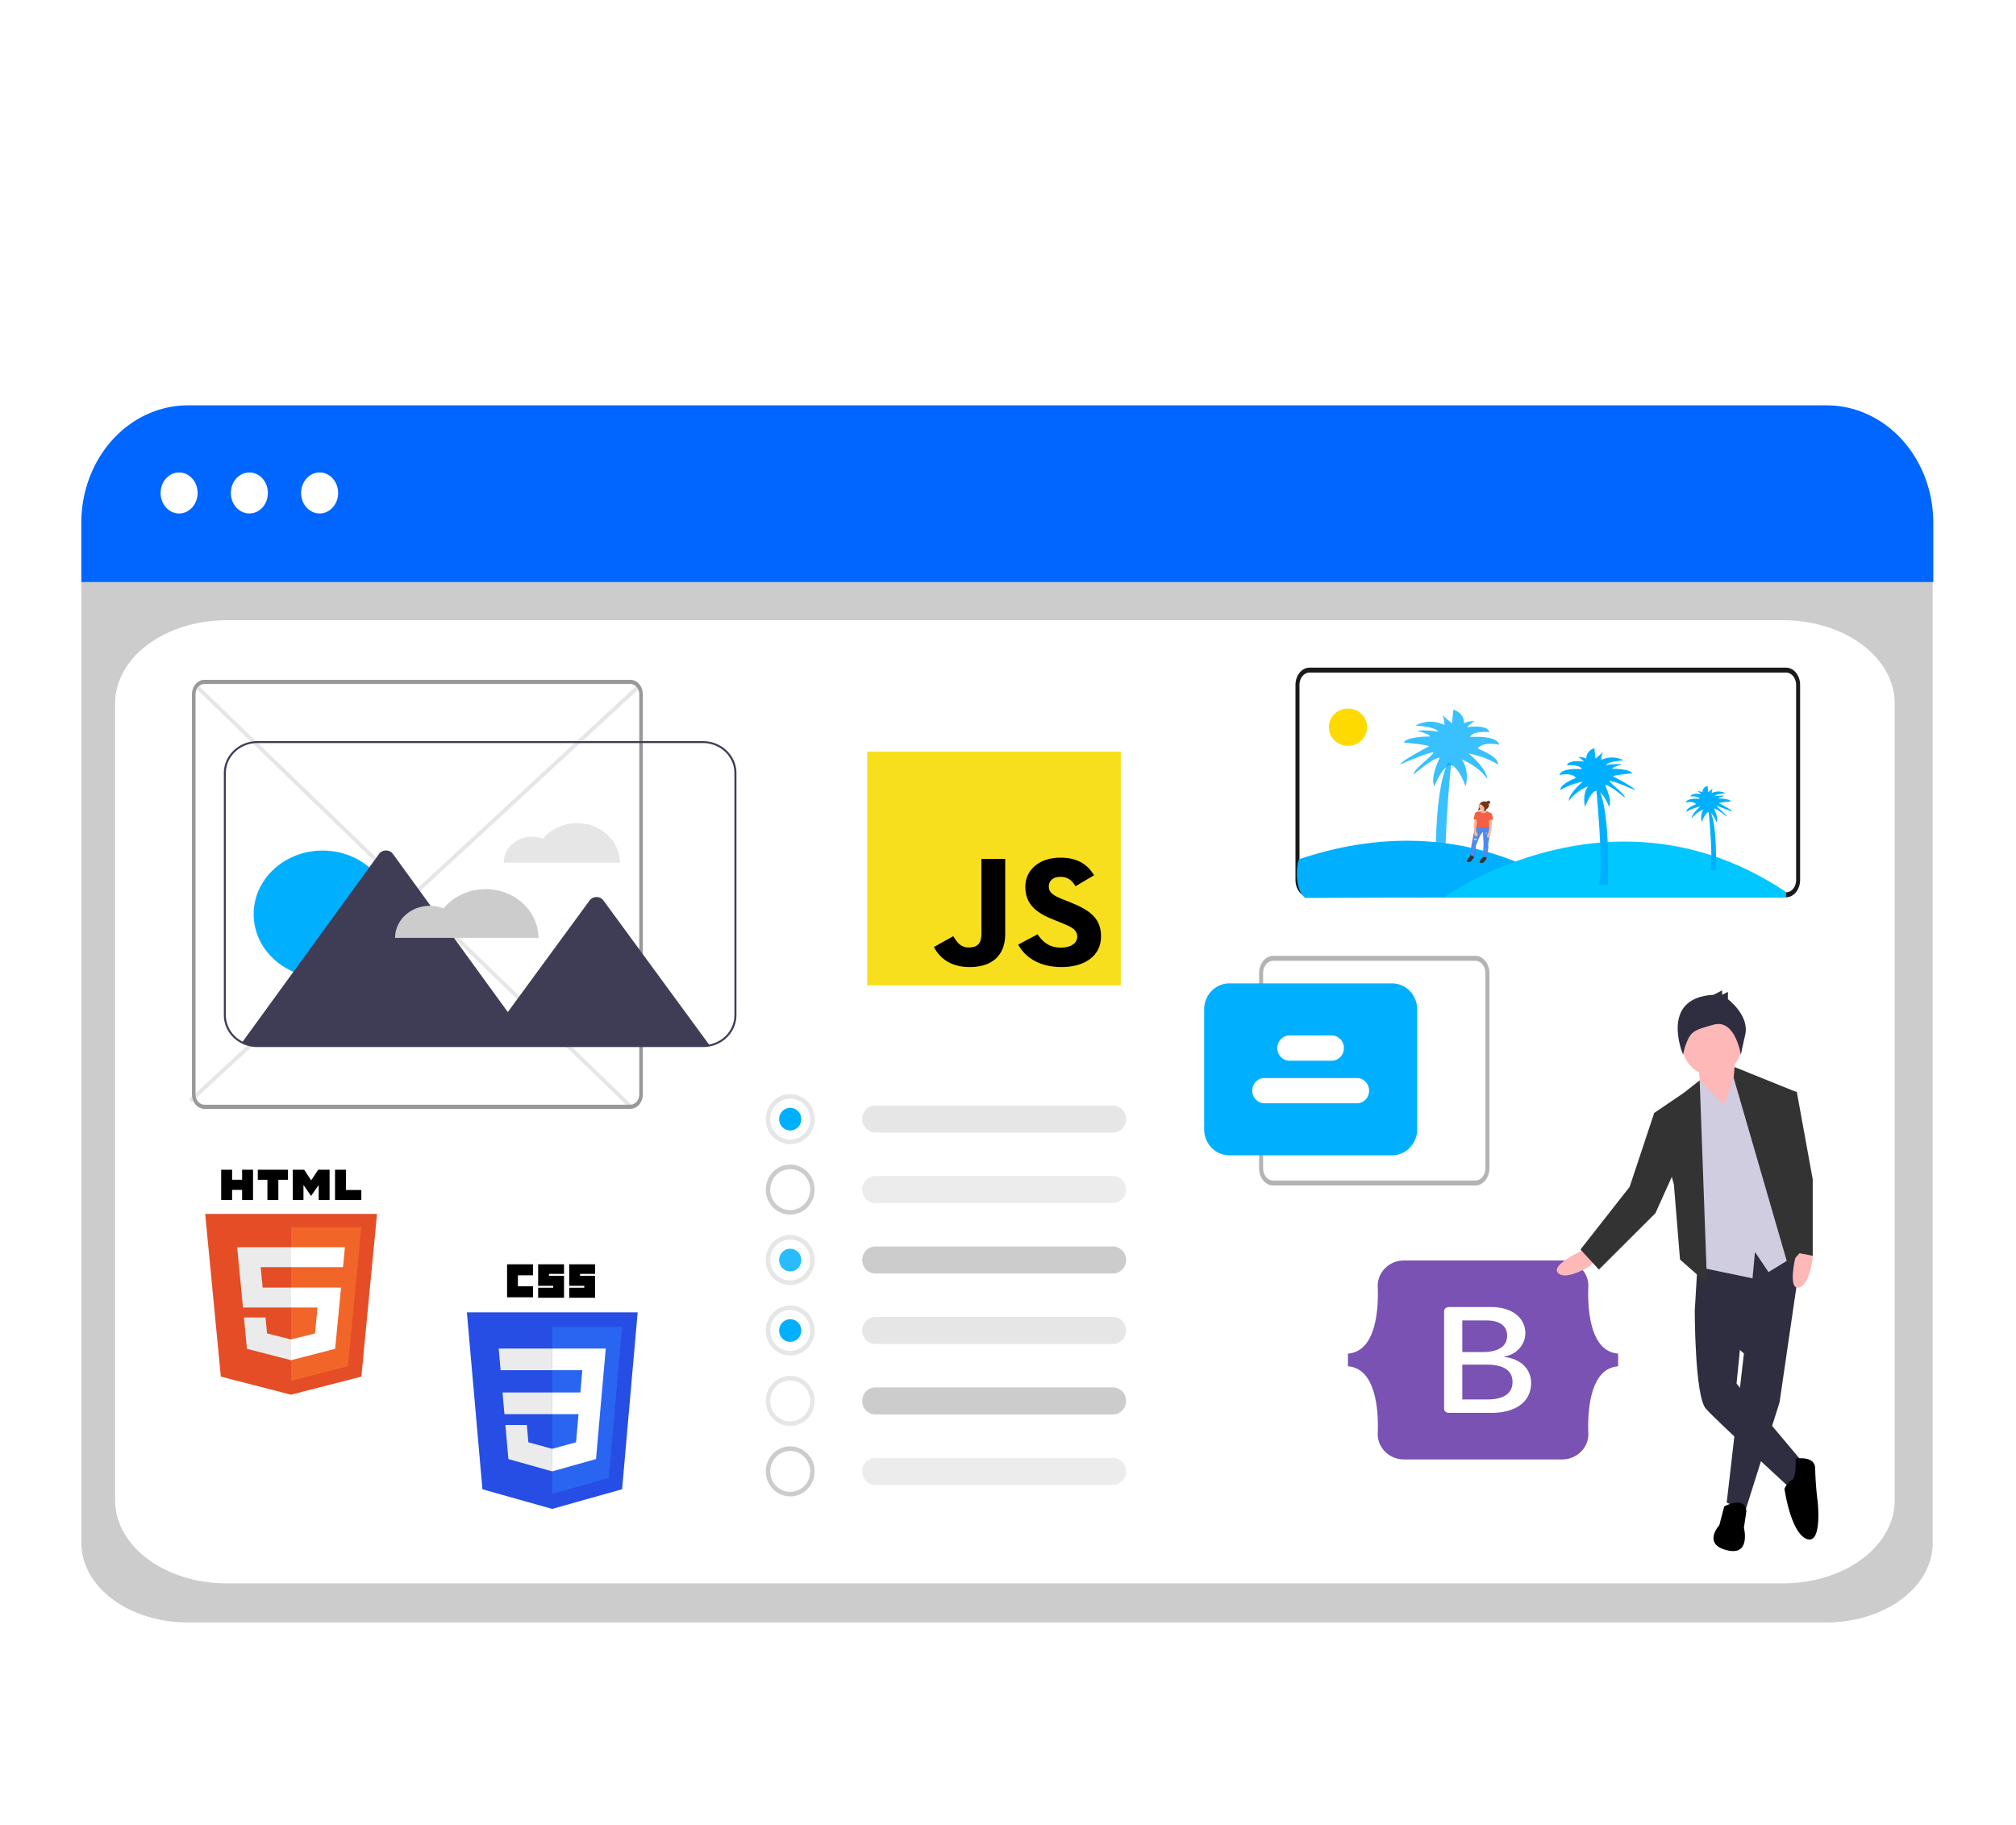 <svg xmlns="http://www.w3.org/2000/svg" xmlns:svg="http://www.w3.org/2000/svg" xmlns:xlink="http://www.w3.org/1999/xlink" id="svg4146" width="762" height="689.787" version="1.1"><style id="style3859">.B{opacity:.1}.C{fill:#ccc}.D{fill:#fff}.E{fill:#e6e6e6}.F{fill:#72351c}.G{fill:#fdb797}.H{fill:#00b0ff}.I{fill:#f55f44}.J{fill:#ffb8b8}.K{fill:#2f2e41}</style><defs id="defs3876"><linearGradient id="A" x1="-515.22" x2="-515.22" y1="240.206" y2="215.689" gradientUnits="userSpaceOnUse"><stop id="stop3861" offset="0" stop-color="gray" stop-opacity=".25"/><stop id="stop3863" offset=".54" stop-color="gray" stop-opacity=".12"/><stop id="stop3865" offset="1" stop-color="gray" stop-opacity=".1"/></linearGradient><path id="B" d="M330.788 367.848a4.989 5.109 0 0 0 0 10.216h89.831a4.989 5.109 0 0 0 .163-10.216q-.082-.001-.163 0z"/><path id="C" d="M298.683 382.433a9.228 9.45 0 1 1 9.228-9.45 9.238 9.461 0 0 1-9.228 9.45zm0-17.182a7.55 7.732 0 1 0 7.55 7.732 7.558 7.741 0 0 0-7.55-7.732z"/><path id="D" d="M203.406 427.853h9.787v3.611h-5.694v.722h5.694v8.305h-9.787V436.7h5.694v-.722h-5.694z"/><path id="E" d="M-517.557 222.888a.172.146 0 0 0 .135.146 2.696 2.295 0 0 1 1.041.443c.572.381-.609-.762-.609-.762l-.396.075-.161.124z"/><path id="F" d="M-517.557 230.641l.604-.022.52.071h-.182z"/><path id="G" d="M-513.487 228.156h.604l.52.044h-.182z"/><path id="H" d="M-517.557 231.053h.604l.52.053h-.182z"/><path id="I" d="M-513.451 228.156h.604l.52.044h-.172z"/></defs><path id="path3878" d="M 690.398,613.201 H 70.892 A 40.156,29.944 0 0 1 30.78,583.29 V 220.46 a 29.419,21.938 0 0 1 29.385,-21.913 h 640.449 a 29.928,22.317 0 0 1 29.894,22.292 V 583.29 a 40.156,29.944 0 0 1 -40.111,29.911 z" class="C"/><path id="path3880" d="m 85.746,598.449 h 588.168 a 42.231,31.391 0 0 0 42.231,-31.391 V 265.804 A 42.231,31.391 0 0 0 673.914,234.413 H 85.746 a 42.231,31.391 0 0 0 -42.231,31.391 v 301.254 a 42.231,31.391 0 0 0 42.231,31.391 z" class="D"/><path id="path3882" fill="#06f" d="m 730.735,219.98 h -700 v -22.484 a 40.306,44.359 0 0 1 40.272,-44.295 h 619.455 a 40.306,44.359 0 0 1 40.272,44.295 z"/><g id="g3890" class="D" transform="translate(0,50)"><ellipse id="ellipse3884" cx="67.693" cy="136.315" rx="6.997" ry="7.75"/><ellipse id="ellipse3886" cx="94.251" cy="136.315" rx="6.997" ry="7.75"/><ellipse id="ellipse3888" cx="120.808" cy="136.315" rx="6.997" ry="7.75"/></g><g id="g3896" class="E" transform="translate(0,50)"><path id="path3892" d="m 74.411,210.531 0.849,-1.224 163.83,158.565 -0.849,1.224 z"/><path id="path3894" d="m 71.492,365.463 169.277,-156.45 0.88,1.198 -169.277,156.45 z"/></g><path id="path3898" fill="#1a1a1a" d="M 675.105,339.125 H 494.959 a 5.304,6.539 0 0 1 -5.298,-6.532 v -73.718 a 5.304,6.539 0 0 1 5.298,-6.532 h 180.145 a 5.304,6.539 0 0 1 5.298,6.532 v 73.718 a 5.304,6.539 0 0 1 -5.298,6.532 z M 494.96,254.209 a 3.789,4.671 0 0 0 -3.785,4.666 v 73.718 a 3.789,4.671 0 0 0 3.785,4.666 h 180.145 a 3.789,4.671 0 0 0 3.785,-4.666 v -73.718 a 3.789,4.671 0 0 0 -3.785,-4.666 z"/><path id="path3900" fill="#b3b3b3" d="m 557.66,448.05 h -76.448 a 5.305,6.54 0 0 1 -5.298,-6.532 V 367.8 a 5.304,6.539 0 0 1 5.298,-6.532 h 76.448 a 5.304,6.539 0 0 1 5.298,6.532 v 73.718 a 5.305,6.54 0 0 1 -5.298,6.532 z m -76.448,-84.916 a 3.789,4.671 0 0 0 -3.785,4.666 v 73.718 a 3.789,4.671 0 0 0 3.785,4.666 h 76.448 a 3.789,4.671 0 0 0 3.785,-4.666 V 367.8 a 3.789,4.671 0 0 0 -3.785,-4.666 z"/><path id="path3902" fill="#999" d="M 238.241,419.097 H 77.288 a 4.739,5.49 0 0 1 -4.734,-5.484 V 262.421 a 4.739,5.49 0 0 1 4.734,-5.484 h 160.953 a 4.739,5.49 0 0 1 4.734,5.484 v 151.192 a 4.74,5.49 0 0 1 -4.734,5.484 z M 77.288,258.504 a 3.385,3.922 0 0 0 -3.381,3.917 v 151.192 a 3.385,3.922 0 0 0 3.381,3.917 h 160.953 a 3.385,3.922 0 0 0 3.381,-3.917 V 262.421 a 3.385,3.922 0 0 0 -3.381,-3.917 z"/><g id="g3908" class="D" transform="translate(0,50)"><path id="path3904" d="m 507.622,370.591 h -38.379 a 0.783,0.754 0 0 1 -0.143,-0.01 l 18.152,-30.282 a 1.271,1.224 0 0 1 2.212,0 l 12.766,21.294 z"/><ellipse id="ellipse3906" cx="503.972" cy="341.995" rx="5.686" ry="5.476"/></g><use id="use3910" width="100%" height="100%" x="0" y="0" class="E" transform="translate(0,50)" xlink:href="#B"/><use id="use3912" width="100%" height="100%" x="0" y="26.632" fill="#ececec" transform="translate(0,50)" xlink:href="#B"/><use id="use3914" width="100%" height="100%" x="0" y="53.264" class="C" transform="translate(0,50)" xlink:href="#B"/><use id="use3916" width="100%" height="100%" x="0" y="79.896" class="E" transform="translate(0,50)" xlink:href="#B"/><use id="use3918" width="100%" height="100%" x="0" y="106.528" class="C" transform="translate(0,50)" xlink:href="#B"/><use id="use3920" width="100%" height="100%" x="0" y="133.16" fill="#ececec" transform="translate(0,50)" xlink:href="#B"/><use id="use3922" width="100%" height="100%" x="0" y="0" class="E" transform="translate(0,50)" xlink:href="#C"/><use id="use3924" width="100%" height="100%" x="0" y="26.632" class="C" transform="translate(0,50)" xlink:href="#C"/><g id="g3932" class="E" transform="translate(0,50)"><use id="use3926" width="100%" height="100%" x="0" y="53.237" xlink:href="#C"/><use id="use3928" width="100%" height="100%" x="0" y="79.869" xlink:href="#C"/><use id="use3930" width="100%" height="100%" x="0" y="106.501" xlink:href="#C"/></g><use id="use3934" width="100%" height="100%" x="0" y="133.133" class="C" transform="translate(0,50)" xlink:href="#C"/><g id="g3944" class="H" transform="translate(0,50)"><ellipse id="ellipse3936" cx="298.683" cy="372.983" rx="4.194" ry="4.295"/><ellipse id="ellipse3938" cx="298.683" cy="426.247" opacity=".843" rx="4.194" ry="4.295"/><ellipse id="ellipse3940" cx="298.683" cy="452.879" rx="4.194" ry="4.295"/><path id="path3942" d="m 526.18,386.661 h -61.547 a 9.502,9.849 0 0 1 -9.491,-9.838 V 331.51 a 9.502,9.849 0 0 1 9.491,-9.838 h 61.547 a 9.502,9.849 0 0 1 9.491,9.838 v 45.313 a 9.502,9.849 0 0 1 -9.491,9.838 z"/></g><path id="path3946" d="m 503.432,400.888 h -16.106 a 4.602,4.77 0 0 1 0,-9.539 h 16.106 a 4.602,4.77 0 0 1 0,9.539 z m 9.518,16.098 h -35.087 a 4.602,4.77 0 0 1 0,-9.539 h 35.087 a 4.602,4.77 0 0 1 0,9.539 z" class="D"/><path id="path3948" fill="#7952b3" fill-rule="evenodd" d="m 530.704,476.394 c -5.827,0 -10.138,4.715 -9.945,9.828 0.185,4.912 -0.056,11.274 -1.788,16.463 -1.739,5.203 -4.677,8.5 -9.477,8.923 v 4.778 c 4.8,0.424 7.738,3.72 9.477,8.923 1.733,5.188 1.973,11.55 1.788,16.463 -0.193,5.112 4.118,9.828 9.946,9.828 h 59.702 c 5.826,0 10.137,-4.715 9.944,-9.828 -0.185,-4.912 0.056,-11.274 1.788,-16.463 1.739,-5.204 4.67,-8.5 9.47,-8.923 v -4.778 c -4.8,-0.424 -7.731,-3.719 -9.47,-8.923 -1.733,-5.188 -1.973,-11.55 -1.788,-16.463 0.193,-5.112 -4.117,-9.828 -9.944,-9.828 z m 48.02,46.294 c 0,7.04 -5.68,11.31 -15.107,11.31 H 547.57 a 1.731,1.6 0 0 1 -1.731,-1.6 v -36.802 a 1.731,1.6 0 0 1 1.731,-1.6 h 15.955 c 7.86,0 13.019,3.936 13.019,9.98 0,4.242 -3.47,8.039 -7.891,8.704 v 0.221 c 6.018,0.61 10.071,4.464 10.071,9.787 z m -16.856,-23.62 h -9.149 v 11.948 h 7.706 c 5.957,0 9.242,-2.218 9.242,-6.182 0,-3.715 -2.825,-5.766 -7.799,-5.766 z m -9.149,16.689 v 13.167 h 9.486 c 6.203,0 9.488,-2.301 9.488,-6.625 0,-4.324 -3.378,-6.543 -9.887,-6.543 h -9.087 z"/><path id="path3950" fill="#f7df1e" d="m 327.79,284.053 h 95.844 v 88.39 H 327.79 Z"/><path id="path3952" d="m 352.99,357.918 7.335,-4.094 c 1.415,2.314 2.702,4.271 5.79,4.271 2.96,0 4.826,-1.068 4.826,-5.221 v -28.243 h 9.007 v 28.36 c 0,8.603 -5.468,12.519 -13.446,12.519 -7.205,0 -11.388,-3.441 -13.511,-7.595 m 31.848,-0.887 7.334,-3.916 c 1.931,2.908 4.44,5.043 8.879,5.043 3.732,0 6.112,-1.721 6.112,-4.094 0,-2.848 -2.445,-3.857 -6.562,-5.518 l -2.251,-0.891 c -6.498,-2.551 -10.809,-5.755 -10.809,-12.519 0,-6.23 5.147,-10.977 13.189,-10.977 5.726,0 9.843,1.84 12.803,6.646 l -7.013,4.153 c -1.544,-2.551 -3.216,-3.56 -5.79,-3.56 -2.638,0 -4.311,1.543 -4.311,3.56 0,2.492 1.673,3.501 5.533,5.044 l 2.252,0.89 c 7.656,3.026 11.967,6.111 11.967,13.053 0,7.476 -6.369,11.57 -14.926,11.57 -8.364,0 -13.768,-3.678 -16.405,-8.485"/><path id="path3954" fill="#e44d26" d="m 142.505,458.805 -5.917,61.482 -26.597,6.839 -26.524,-6.83 -5.911,-61.492 z"/><path id="path3956" fill="#f16529" d="m 110.032,521.898 21.491,-5.527 5.056,-52.539 h -26.548 z"/><path id="path3958" fill="#ebebeb" d="m 98.529,478.916 h 11.502 v -7.542 H 89.643 l 2.193,22.806 h 18.195 v -7.542 H 99.272 Z m 1.833,19.035 H 92.2 l 1.139,11.842 16.655,4.289 0.037,-0.01 v -7.847 l -0.036,0.009 -9.055,-2.268 -0.579,-6.015 z"/><path id="path3960" d="m 83.6,442.094 h 4.132 v 3.787 h 3.78 v -3.787 h 4.132 v 11.467 h -4.132 v -3.84 h -3.78 v 3.84 H 83.6 Z m 17.478,3.803 H 97.44 v -3.803 h 11.409 v 3.803 h -3.639 v 7.664 h -4.132 z m 9.582,-3.803 h 4.309 l 2.65,4.029 2.648,-4.029 h 4.31 v 11.467 h -4.115 v -5.684 l -2.843,4.077 h -0.071 l -2.845,-4.077 v 5.684 h -4.043 z m 15.973,0 h 4.133 v 7.676 h 5.811 v 3.79 h -9.944 z"/><path id="path3962" d="m 110.003,494.181 h 10.012 l -0.944,9.781 -9.068,2.27 v 7.846 l 16.669,-4.285 2.231,-23.154 h -18.9 z m 0,-15.283 v 0.018 h 19.64 l 0.728,-7.542 h -20.368 v 7.523 z" class="D"/><path id="path3964" fill="#264de4" d="m 208.705,570.294 -26.359,-7.425 -5.874,-66.85 h 64.546 l -5.88,66.839 z"/><path id="path3966" fill="#2965f1" d="m 230.103,558.603 5.025,-57.117 h -26.384 v 63.125 z"/><path id="path3968" fill="#ebebeb" d="m 189.938,526.28 0.724,8.199 h 18.083 v -8.199 z m -1.455,-16.595 0.735,8.199 h 19.527 v -8.199 z m 20.262,37.888 -0.035,0.01 -8.999,-2.466 -0.575,-6.539 h -8.112 l 1.132,12.873 16.552,4.662 0.037,-0.01 z"/><path id="path3970" d="m 191.662,477.853 h 9.787 v 4.153 h -5.694 v 4.153 h 5.694 v 4.153 h -9.787 z"/><use id="use3972" width="100%" height="100%" x="0" y="0" transform="translate(0,50)" xlink:href="#D"/><use id="use3974" width="100%" height="100%" x="11.745" y="0" transform="translate(0,50)" xlink:href="#D"/><path id="path3976" d="m 227.5,526.28 1.459,-16.595 h -20.242 v 8.199 h 11.386 l -0.735,8.396 h -10.651 v 8.199 h 9.95 l -0.938,10.633 -9.012,2.468 v 8.53 l 16.565,-4.658 2.02,-22.97 z" class="D"/><g id="g4134" transform="matrix(0.976,0,0,0.995,1062.233,87.618)"><path id="path3978" d="m -476.187,252.618 -106.662,0.397 c -5.116,-3.695 -2.841,-16.255 -2.117,-14.791 26.705,-8.803 67.267,-13.879 108.779,14.394 z" class="H"/><path id="path3980" fill="#00c7ff" d="m -396.663,250.776 v 2.06 h -131.83 v -0.439 c 0,0 64.87,-45.657 131.83,-1.62 z"/><ellipse id="ellipse3982" cx="-566.32" cy="188.156" fill="#ffda00" rx="7.405" ry="7.088"/><g id="g3994" class="H"><path id="path3984" d="m -527.545,249.35 h -4.724 c 0,0 -1.476,-36.433 4.724,-47.677 h 1.181 c 0,0 -4.134,41.222 -1.181,47.677 z" opacity=".775"/><path id="path3986" d="m -530.793,199.799 c 0,0 -3.838,7.496 -2.067,10.827 0,0 2.657,-6.871 5.754,-7.912 3.097,-1.041 6.345,7.912 6.345,7.912 0,0 1.772,-5.622 -1.476,-10.189 0,0 6.496,2.499 9.744,7.288 0,0 0.591,-3.101 -7.086,-9.578 0,0 6.791,1.249 11.22,4.164 0,0 1.476,-2.29 -7.677,-6.038 0,0 1.181,-2.707 8.267,-1.458 0,0 0,-3.544 -11.22,-2.915 0,0 0,-2.29 7.381,-1.874 0,0 0,-2.915 -8.562,-1.874 0,0 1.771,-1.874 2.953,-2.29 a 5.937,4.186 0 0 0 -4.134,0.833 c 0,0 0.295,-3.748 -4.134,-5.205 l -0.591,5.205 c 0,0 -4.963,-4.124 -3.838,-3.331 0.295,0.208 1.181,2.707 0.886,3.956 0,0 -5.026,-2.915 -11.22,0.208 0,0 7.677,0.416 8.858,2.29 0,0 -6.495,-0.833 -7.972,-0.208 0,0 5.026,1.249 4.724,2.082 0,0 -8.858,0 -10.051,2.29 0,0 9.153,0.833 9.744,1.458 0,0 -10.629,5.414 -11.22,6.871 0,0 10.924,-4.581 12.696,-4.581 1.772,0 -7.972,6.645 -7.381,8.329 0.025,-0.013 8.022,-6.676 10.058,-6.26 z" opacity=".775"/><path id="path3988" d="m -469.279,247.985 h 3.606 c 0,0 1.131,-27.834 -3.606,-36.424 h -0.905 c 0,0 3.166,31.485 0.905,36.424 z"/><path id="path3990" d="m -466.798,210.13 c 0,0 2.934,5.728 1.577,8.271 0,0 -2.029,-5.25 -4.397,-6.043 -2.368,-0.793 -4.85,6.043 -4.85,6.043 0,0 -1.351,-4.293 1.131,-7.793 a 19.606,13.826 0 0 0 -7.444,5.569 c 0,0 -0.452,-2.388 5.415,-7.319 0,0 -5.189,0.952 -8.569,3.181 0,0 -1.131,-1.75 5.868,-4.612 0,0 -0.905,-2.069 -6.313,-1.112 0,0 0,-2.702 8.569,-2.215 0,0 0,-1.75 -5.654,-1.431 0,0 0,-2.215 6.54,-1.431 0,0 -1.351,-1.431 -2.255,-1.75 a 4.536,3.199 0 0 1 3.141,0.638 c 0,0 -0.226,-2.862 3.141,-3.987 l 0.452,3.987 2.934,-2.543 a 9.894,6.977 0 0 0 -0.678,3.021 c 0,0 3.832,-2.215 8.569,0.159 0,0 -5.868,0.319 -6.766,1.75 0,0 4.963,-0.638 6.087,-0.159 0,0 -3.832,0.952 -3.606,1.59 0,0 6.766,0 7.67,1.75 0,0 -6.992,0.638 -7.444,1.112 0,0 8.123,4.138 8.569,5.25 0,0 -8.343,-3.5 -9.7,-3.5 -1.357,0 6.087,5.09 5.654,6.362 0.031,-0.018 -6.056,-5.099 -7.639,-4.789 z m 40.696,32.415 h 2.236 c 0,0 0.697,-17.238 -2.236,-22.558 h -0.559 c 0,0 1.954,19.515 0.559,22.558 z"/><path id="path3992" d="m -424.563,219.101 c 0,0 1.815,3.544 0.98,5.121 0,0 -1.256,-3.252 -2.726,-3.743 -1.47,-0.491 -3.003,3.743 -3.003,3.743 0,0 -0.836,-2.658 0.697,-4.829 a 12.143,8.563 0 0 0 -4.611,3.447 c 0,0 -0.276,-1.48 3.355,-4.532 a 14.172,9.994 0 0 0 -5.308,1.971 c 0,0 -0.697,-1.085 3.631,-2.857 0,0 -0.559,-1.28 -3.914,-0.691 0,0 0,-1.675 5.308,-1.378 0,0 0,-1.085 -3.493,-0.886 0,0 0,-1.378 4.052,-0.886 a 6.138,4.328 0 0 0 -1.395,-1.085 2.808,1.98 0 0 1 1.954,0.394 c 0,0 -0.138,-1.772 1.954,-2.463 l 0.276,2.463 1.815,-1.577 a 6.125,4.319 0 0 0 -0.421,1.87 4.353,3.07 0 0 1 5.308,0.097 c 0,0 -3.631,0.195 -4.19,1.085 0,0 3.072,-0.394 3.769,-0.097 0,0 -2.375,0.589 -2.236,0.983 0,0 4.19,0 4.749,1.085 0,0 -4.328,0.394 -4.611,0.691 0,0 5.026,2.561 5.308,3.252 l -6.006,-2.166 c -0.836,0 3.769,3.154 3.493,3.938 0.013,0.005 -3.763,-3.15 -4.737,-2.95 z"/></g><path id="path3996" fill="url(#A)" d="m -509.954,223.052 v 0 l -0.39,-1.772 a 1.129,0.961 0 0 0 -0.354,-0.696 l -1.806,-0.753 a 2.045,1.741 0 0 1 -0.323,-0.443 l 0.031,-0.04 a 1.082,0.921 0 0 0 0.208,-0.359 0.718,0.611 0 0 0 0,-0.102 h 0.026 a 0.671,0.571 0 0 0 0.744,-0.443 v -0.04 a 0.671,0.571 0 0 1 -0.609,0.443 1.842,1.568 0 0 0 0.817,-1.302 v -0.066 a 0.666,0.567 0 0 0 0.307,-0.381 v -0.04 a 0.666,0.567 0 0 1 -0.317,0.354 1.832,1.559 0 0 0 -0.115,-0.443 h 0.047 a 0.671,0.571 0 0 0 0.671,-0.571 v -0.04 a 0.671,0.571 0 0 1 -0.666,0.532 h -0.083 v -0.027 a 1.098,0.935 0 0 0 0.77,-0.758 v -0.04 a 0.666,0.567 0 0 1 -0.135,0.306 0.671,0.571 0 0 0 -1.322,-0.168 l -0.12,-0.058 a 0.671,0.571 0 0 1 0.604,-0.416 h -0.047 a 0.671,0.571 0 0 0 -0.64,0.385 1.842,1.568 0 0 0 -2.321,0.567 c -0.14,0.089 -0.323,0.217 -0.317,0.328 a 1.275,1.085 0 0 0 -0.161,0.168 2.55,2.171 0 0 0 -0.208,1.183 1.473,1.254 0 0 1 -0.479,1.085 0.635,0.54 0 0 0 0.489,0 1.884,1.604 0 0 0 0.432,-0.217 0.968,0.824 0 0 0 0.307,-0.253 v -0.022 a 1.52,1.294 0 0 0 0.276,0.124 c 0.037,0.266 0.047,0.571 -0.094,0.673 v 0 l 0.026,-0.049 a 1.691,1.44 0 0 1 -1.171,0.284 1.462,1.245 0 0 0 -1.212,0.665 l -0.567,2.016 v 0.071 a 0.182,0.155 0 0 0 0.135,0.111 l 0.177,0.04 a 3.674,3.128 0 0 1 -0.12,1.023 10.268,8.741 0 0 0 -0.203,1.506 c 0.041,0.253 0.115,1.568 0.151,2.193 a 7.629,6.495 0 0 0 -0.151,0.647 l -0.838,4.279 -0.593,4.461 -0.109,0.598 c 0,0 -1.702,1.816 -1.202,2.073 0.5,0.257 1.27,0.368 2.004,-0.598 a 1.837,1.564 0 0 1 0.468,-0.598 0.687,0.585 0 0 0 0.234,-0.501 l -0.052,-0.443 0.088,0.027 h 0.052 c 0,0 0.838,-2.344 0.744,-3.987 0,0 1.561,-4.705 2.732,-5.445 v -0.031 l 0.109,-0.044 0.25,4.559 -0.255,5.024 -0.057,0.301 c 0,0 -1.702,1.816 -1.202,2.073 0.5,0.257 1.27,0.368 2.004,-0.598 a 1.837,1.564 0 0 1 0.468,-0.598 0.687,0.585 0 0 0 0.234,-0.501 l -0.078,-0.665 c 0.291,-0.846 1.041,-3.283 0.734,-4.696 l 0.52,-3.004 c 0.52,-0.501 0.453,-1.772 0.453,-1.772 0.411,-0.731 0.521,-3.597 0.521,-3.597 l 0.104,-1.418 a 1.384,1.178 0 0 1 0.234,0 h 0.083 v -0.027 a 0.156,0.133 0 0 0 0.037,-0.04 h 0.031 v -0.036 z m -1.457,2.88 -0.156,-0.292 h -0.042 v -0.036 a 0.203,0.173 0 0 1 0,-0.036 v -0.036 a 1.436,1.223 0 0 0 0.062,-0.146 0.651,0.554 0 0 0 0.099,-0.306 3.404,2.897 0 0 1 0.037,0.851 z m -0.156,-1.214 -0.104,-0.948 0.031,-0.075 0.14,1.205 z m -4.934,0.128 a 0.39,0.332 0 0 0 -0.094,0.257 v 0.031 a 1.265,1.077 0 0 0 0.047,0.284 l -0.161,0.594 v -1.134 a 2.946,2.507 0 0 0 0.281,-0.381 0.729,0.62 0 0 1 -0.073,0.35 z" style="fill:url(#A)"/><path id="path3998" d="m -515.449,217.528 a 2.456,2.091 0 0 0 -0.203,1.139 1.421,1.209 0 0 1 -0.463,1.046 0.614,0.523 0 0 0 0.473,0 1.816,1.546 0 0 0 0.416,-0.208 0.932,0.793 0 0 0 0.297,-0.244 1.103,0.939 0 0 0 0.068,-0.483 6.016,5.121 0 0 1 0.089,-0.864 c 0.031,-0.177 0.229,-0.66 0,-0.753 -0.229,-0.093 -0.578,0.235 -0.677,0.368 z" class="F"/><path id="path4000" fill="#333" d="m -518.889,236.36 -0.161,0.886 c 0,0 -1.639,1.772 -1.155,1.998 0.484,0.226 1.223,0.354 1.931,-0.576 a 1.769,1.506 0 0 1 0.448,-0.576 v 0 a 0.661,0.563 0 0 0 0.224,-0.483 l -0.161,-1.351 z m 4.933,0.35 -0.161,0.886 c 0,0 -1.639,1.772 -1.155,1.998 0.484,0.226 1.223,0.354 1.931,-0.576 a 1.769,1.506 0 0 1 0.447,-0.576 v 0 a 0.661,0.563 0 0 0 0.224,-0.483 l -0.161,-1.351 z"/><path id="path4002" fill="#4d8af0" d="m -516.511,226.118 c 0,0 -0.77,0.474 -1.041,2.122 l -0.807,4.124 c 0,0 -0.682,3.739 -0.557,4.457 l 1.364,0.399 c 0,0 0.807,-2.259 0.718,-3.832 0,0 1.639,-4.971 2.789,-5.316 l 0.245,4.39 -0.26,4.94 1.166,0.199 c 0,0 1.181,-3.145 0.807,-4.811 l 0.609,-3.544 c 0,0 0.697,-1.892 -0.271,-3.544 z"/><path id="path4004" d="m -514.164,228.138 v -0.075 c -1.15,0.35 -2.789,5.316 -2.789,5.316 -0.028,1.286 -0.264,2.562 -0.703,3.792 l 0.146,0.044 c 0,0 0.807,-2.259 0.718,-3.832 -0.005,0.004 1.494,-4.514 2.628,-5.245 z m 2.462,-2.414 h -0.156 c 0.56,1.111 0.651,2.352 0.26,3.513 l -0.609,3.544 c 0.359,1.577 -0.687,4.479 -0.796,4.785 l 0.151,0.027 c 0,0 1.181,-3.145 0.807,-4.811 l 0.609,-3.544 c 0,0 0.703,-1.883 -0.265,-3.513 z" class="B"/><use id="use4006" width="100%" height="100%" x="0" y="0" class="I" xlink:href="#E"/><use id="use4008" width="100%" height="100%" x="0" y="0" class="B" xlink:href="#E"/><path id="path4010" d="m -511.926,223.898 a 3.643,3.101 0 0 1 1.624,-0.545 0.151,0.128 0 0 0 0.151,-0.128 v 0 c 0,0 -1.363,-0.456 -1.775,0.673 z" class="I"/><path id="path4012" d="m -510.152,223.221 c 0,0 -1.363,-0.443 -1.775,0.673 0,0 1.004,-0.656 1.702,-0.549" class="B"/><ellipse id="ellipse4014" cx="-513.508" cy="217.882" class="F" rx="1.775" ry="1.511"/><path id="path4016" d="m -514.731,218.941 c 0,0 0.25,0.886 0,1.068 -0.25,0.182 -0.755,0.518 -0.375,0.78 0.38,0.262 1.738,0.704 2.191,0.487 0.453,-0.217 0.968,-0.151 0.843,-0.594 -0.125,-0.443 -1.114,-0.35 -1.129,-2.552 z" class="G"/><path id="path4018" d="m -517.245,222.623 a 6.495,5.529 0 0 1 -0.109,1.435 9.888,8.417 0 0 0 -0.198,1.449 c 0.052,0.319 0.161,2.428 0.161,2.428 0,0 -0.198,1.847 0.859,1.679 1.057,-0.168 -0.161,-2.109 -0.161,-2.109 l 0.052,-2.521 a 2.763,2.352 0 0 0 0.52,-1.13 c 0.078,-0.607 -1.124,-1.232 -1.124,-1.232 z" class="B"/><path id="path4020" d="m -517.26,222.623 a 6.495,5.529 0 0 1 -0.109,1.435 9.888,8.417 0 0 0 -0.198,1.449 c 0.052,0.319 0.161,2.428 0.161,2.428 0,0 -0.198,1.847 0.859,1.679 1.057,-0.168 -0.161,-2.109 -0.161,-2.109 l 0.052,-2.521 a 2.763,2.352 0 0 0 0.52,-1.13 c 0.073,-0.607 -1.124,-1.232 -1.124,-1.232 z" class="G"/><path id="path4022" d="m -510.5,222.76 -0.146,1.971 c 0,0 -0.089,2.764 -0.484,3.464 0,0 0.109,1.94 -0.952,1.892 -1.061,-0.048 0.177,-2.122 0.177,-2.122 0,0 0.567,-2.157 0.276,-2.84 l -0.276,-2.366 z" class="B"/><path id="path4024" d="m -510.485,222.76 -0.146,1.971 c 0,0 -0.088,2.764 -0.484,3.464 0,0 0.109,1.94 -0.952,1.892 -1.061,-0.048 0.177,-2.122 0.177,-2.122 0,0 0.567,-2.157 0.276,-2.84 l -0.276,-2.366 z" class="G"/><path id="path4026" d="m -513.925,220.851 c 0,0 0.859,0.337 1.327,-0.665 l 1.743,0.727 a 1.088,0.926 0 0 1 0.338,0.673 l 0.375,1.71 c 0,0 -1.275,-0.368 -1.671,0.642 l 0.109,0.961 a 1.218,1.037 0 0 1 -0.057,0.718 0.187,0.159 0 0 0 0,0.128 0.552,0.47 0 0 1 -0.52,0.611 10.58,9.006 0 0 0 -1.4,0.093 c -0.375,0.093 -1.509,-0.182 -1.884,0 -0.375,0.182 -1.166,-0.137 -1.166,-0.137 l 0.213,-0.78 c 0,0 -0.146,-0.381 0.037,-0.518 0.183,-0.137 0.073,-1.329 -0.089,-1.666 0,0 -0.645,-0.518 -1.041,-0.443 l 0.52,-1.971 a 1.405,1.196 0 0 1 1.166,-0.642 1.634,1.391 0 0 0 1.129,-0.275 c 0,0 -0.39,0.727 0.869,0.833 z" class="B"/><path id="path4028" d="m -513.836,220.815 c 0.234,0.053 0.859,0.111 1.233,-0.691 l 1.743,0.727 a 1.088,0.926 0 0 1 0.338,0.673 l 0.375,1.71 c 0,0 -1.275,-0.368 -1.671,0.642 l 0.109,0.961 0.073,0.19 a 0.64,0.545 0 0 1 -0.089,0.487 0.203,0.173 0 0 0 -0.036,0.177 0.552,0.47 0 0 1 -0.52,0.611 10.58,9.006 0 0 0 -1.4,0.093 c -0.375,0.093 -1.509,-0.182 -1.884,0 -0.375,0.182 -1.166,-0.137 -1.166,-0.137 l 0.213,-0.78 c 0,0 -0.146,-0.381 0.036,-0.518 0.182,-0.137 0.073,-1.329 -0.088,-1.666 0,0 -0.645,-0.518 -1.041,-0.443 l 0.52,-1.971 a 1.405,1.196 0 0 1 1.166,-0.642 1.634,1.391 0 0 0 1.129,-0.275 c 0,0 -0.422,0.656 0.687,0.797 z" class="B"/><path id="path4030" d="m -513.836,220.846 c 0.234,0.053 0.859,0.111 1.233,-0.691 l 1.743,0.727 a 1.088,0.926 0 0 1 0.338,0.673 l 0.375,1.71 c 0,0 -1.275,-0.368 -1.671,0.642 l 0.109,0.961 a 1.218,1.037 0 0 1 -0.057,0.718 0.187,0.159 0 0 0 0,0.128 0.552,0.47 0 0 1 -0.521,0.611 10.58,9.006 0 0 0 -1.4,0.093 c -0.375,0.093 -1.509,-0.182 -1.884,0 -0.375,0.182 -1.166,-0.137 -1.166,-0.137 l 0.213,-0.78 c 0,0 -0.146,-0.381 0.036,-0.518 0.182,-0.137 0.073,-1.329 -0.089,-1.666 0,0 -0.645,-0.518 -1.041,-0.443 l 0.52,-1.971 a 1.405,1.196 0 0 1 1.166,-0.642 1.634,1.391 0 0 0 1.129,-0.275 c 0,0 -0.422,0.656 0.687,0.797 z" class="I"/><path id="path4032" d="m -513.175,218.21 -1.525,0.811 a 4.954,4.217 0 0 1 0.089,0.443 1.468,1.249 0 0 0 0.546,0.089 1.561,1.329 0 0 0 0.989,-0.381 5.928,5.046 0 0 1 -0.099,-0.961 z" class="B"/><ellipse id="ellipse4034" cx="-514.096" cy="218.201" class="G" rx="1.473" ry="1.254"/><g id="g4046" class="F"><ellipse id="ellipse4036" cx="-511.926" cy="216.691" rx=".645" ry=".549"/><path id="path4038" d="m -511.801,217.271 a 0.645,0.549 0 0 1 -0.645,-0.509 v 0.04 a 0.645,0.549 0 1 0 1.291,0 v -0.04 a 0.645,0.549 0 0 1 -0.645,0.509 z"/><path id="path4040" d="m -512.171,217.794 a 0.645,0.549 0 0 1 -0.52,-0.602 v 0.036 a 0.646,0.55 0 1 0 1.27,0.199 v -0.04 a 0.645,0.549 0 0 1 -0.749,0.408 z m -0.499,1.329 a 0.645,0.549 0 0 1 -0.52,-0.602 v 0.036 a 0.646,0.55 0 0 0 1.27,0.199 v -0.04 a 0.645,0.549 0 0 1 -0.749,0.408 z"/><path id="path4042" d="m -511.801,216.979 a 0.645,0.549 0 0 1 -0.645,-0.514 v 0.04 a 0.645,0.549 0 1 0 1.291,0 v -0.04 a 0.645,0.549 0 0 1 -0.645,0.514 z"/><path id="path4044" d="m -512.702,216.682 a 0.645,0.549 0 0 1 0.609,-0.545 h -0.047 a 0.646,0.549 0 0 0 0,1.099 h 0.047 a 0.645,0.549 0 0 1 -0.609,-0.554 z"/></g><path id="path4048" d="m -512.051,221.865 a 2.326,1.98 0 0 1 0,0.824 c 0,0 -0.089,0.718 0.052,0.842 m -4.413,-1.498 a 2.326,1.98 0 0 1 0,0.824 c 0,0 -0.088,0.718 0.053,0.842 m -0.09,1.28 a 0.64,0.545 0 0 0 0.432,0 0.895,0.762 0 0 1 0.52,0 m -0.733,-1.081 a 3.721,3.168 0 0 0 1.488,-0.199 c 0,0 1.832,0.381 2.352,0.106" class="B"/><rect id="rect4050" width="1.129" height=".594" x="-517.562" y="230.482" class="G" rx=".349" ry=".297"/><g id="g4074" fill="#f0e4e4"><use id="use4052" width="100%" height="100%" x="0" y="0" xlink:href="#F"/><use id="use4054" width="100%" height="100%" x="0" y="0" xlink:href="#G"/><use id="use4056" width="100%" height="100%" x="0" y=".106" xlink:href="#G"/><use id="use4058" width="100%" height="100%" x="0" y=".217" xlink:href="#G"/><use id="use4060" width="100%" height="100%" x="0" y=".323" xlink:href="#G"/><use id="use4062" width="100%" height="100%" x="0" y="0" xlink:href="#H"/><use id="use4064" width="100%" height="100%" x="0" y="-.053" xlink:href="#H"/><use id="use4066" width="100%" height="100%" x="0" y="-.106" xlink:href="#H"/><use id="use4068" width="100%" height="100%" x="0" y="-.159" xlink:href="#H"/><use id="use4070" width="100%" height="100%" x="0" y="-.08" xlink:href="#F"/><use id="use4072" width="100%" height="100%" x="0" y="-.173" xlink:href="#F"/></g><path id="path4076" d="m -513.846,217.399 a 3.56,3.03 0 0 0 0.208,1.382 1.931,1.644 0 0 1 -0.078,1.329 0.52,0.443 0 0 0 0.458,-0.097 1.775,1.511 0 0 0 0.333,-0.332 1.041,0.886 0 0 0 0.203,-0.346 1.608,1.369 0 0 0 -0.104,-0.585 8.847,7.531 0 0 1 -0.219,-1.032 c -0.031,-0.213 0,-0.824 -0.281,-0.886 -0.281,-0.062 -0.468,0.39 -0.52,0.567 z" class="B"/><path id="path4078" d="m -513.81,217.386 a 3.56,3.03 0 0 0 0.208,1.382 1.931,1.644 0 0 1 -0.078,1.329 0.52,0.443 0 0 0 0.458,-0.097 1.775,1.511 0 0 0 0.333,-0.332 1.041,0.886 0 0 0 0.203,-0.346 1.608,1.369 0 0 0 -0.104,-0.585 8.847,7.531 0 0 1 -0.219,-1.032 c -0.031,-0.213 0,-0.824 -0.281,-0.886 -0.281,-0.062 -0.468,0.385 -0.52,0.567 z" class="F"/><path id="path4080" d="m -514.445,217.714 c 0.125,0.111 0.151,0.275 0.255,0.399 a 0.921,0.784 0 0 0 0.729,0.248 0.411,0.35 0 0 1 0.213,0.04 c 0.115,0.062 0.12,0.204 0.193,0.301 a 0.416,0.354 0 0 0 0.609,0 1.004,0.855 0 0 0 0.234,-0.545 4.007,3.411 0 0 0 0,-0.66 1.187,1.01 0 0 0 -0.328,-0.673 1.384,1.178 0 0 0 -0.578,-0.213 1.712,1.458 0 0 0 -0.89,-0.058 1.603,1.364 0 0 0 -0.406,0.173 q -0.265,0.146 -0.52,0.297 c -0.192,0.115 -0.557,0.346 -0.203,0.47 0.224,0.089 0.505,0.049 0.692,0.222 z" class="B"/><path id="path4082" d="m -514.409,217.696 c 0.125,0.111 0.151,0.275 0.255,0.399 a 0.921,0.784 0 0 0 0.729,0.248 0.411,0.35 0 0 1 0.213,0.04 c 0.115,0.062 0.12,0.204 0.192,0.301 a 0.416,0.354 0 0 0 0.609,0 1.004,0.855 0 0 0 0.234,-0.545 4.007,3.411 0 0 0 0,-0.66 1.187,1.01 0 0 0 -0.328,-0.673 1.384,1.178 0 0 0 -0.578,-0.213 1.712,1.458 0 0 0 -0.89,-0.058 1.603,1.364 0 0 0 -0.406,0.173 q -0.265,0.146 -0.52,0.297 c -0.192,0.115 -0.557,0.346 -0.203,0.47 0.224,0.089 0.52,0.053 0.692,0.221 z" class="F"/><g id="g4100" fill="#f0e4e4"><use id="use4084" width="100%" height="100%" x="0" y="0" xlink:href="#I"/><use id="use4086" width="100%" height="100%" x="0" y=".106" xlink:href="#I"/><use id="use4088" width="100%" height="100%" x="0" y=".217" xlink:href="#I"/><use id="use4090" width="100%" height="100%" x="0" y=".323" xlink:href="#I"/><use id="use4092" width="100%" height="100%" x="-.224" y="6.202" xlink:href="#G"/><use id="use4094" width="100%" height="100%" x="-.224" y="6.313" xlink:href="#G"/><use id="use4096" width="100%" height="100%" x="-.224" y="6.419" xlink:href="#G"/><use id="use4098" width="100%" height="100%" x="-.224" y="6.525" xlink:href="#G"/></g><path id="path4102" d="m -473.903,386.096 -2.855,1.428 c 0,0 -11.422,5.235 -8.09,8.09 3.332,2.855 12.373,-2.855 12.373,-2.855 l 1.904,-2.38 z" class="J"/><path id="path4104" d="m -412.511,486.035 -7.138,-3.331 6.662,-56.632 -19.036,-16.181 1.428,-23.795 40.236,-0.711 -8.826,59.247 z" class="K"/><path id="path4106" d="m -420.602,484.132 c 0,0 8.09,-4.283 8.566,1.904 l -0.952,6.187 c 0,0 2.855,10.946 -6.663,8.566 -9.518,-2.38 -2.855,-9.518 -2.855,-9.518 z"/><path id="path4108" d="m -425.837,404.656 -6.187,5.235 c 0,0 0,32.361 4.283,37.12 4.283,4.759 31.41,29.03 32.361,29.982 0.951,0.952 5.235,-9.518 5.235,-9.518 l -25.699,-29.982 1.904,-18.56 z" class="K"/><path id="path4110" d="m -392.999,466.048 c 0,0 7.614,-1.428 7.614,3.807 a 115.23,115.23 0 0 0 0.952,12.373 c 0,0 1.904,16.657 -4.283,14.277 -6.187,-2.38 -8.566,-19.036 -8.566,-19.036 a 7.09,7.09 0 0 1 2.855,-3.331 c 1.904,-0.952 1.428,-8.09 1.428,-8.09 z"/><g id="g4116" class="J"><path id="path4112" d="m -415.366,332.319 -3.807,6.662 -10.47,-9.994 -0.952,-13.325 13.801,-0.952 z"/><circle id="circle4114" cx="-425.361" cy="309" r="11.422"/></g><path id="path4118" fill="#d0cde1" d="m -409.655,397.517 -23.32,-4.759 -1.903,-63.771 4.756,-6.699 9.521,9.555 4.759,-13.801 8.566,9.518 15.705,60.439 -11.898,7.139 -5.234,-7.615 z"/><g id="g4124" fill="#333"><path id="path4120" d="m -436.306,327.084 -11.422,7.614 7.615,27.127 2.379,28.554 10.47,9.042 -2.855,-77.096 z"/><path id="path4122" d="m -457.246,362.776 -19.036,23.796 7.139,7.614 21.891,-21.416 8.091,-17.608 -5.235,-19.988 -3.332,-0.476 z"/></g><path id="path4126" d="m -392.424,386.532 -0.649,3.126 c 0,0 -2.971,12.208 1.335,11.363 4.306,-0.845 5.428,-11.48 5.428,-11.48 l -0.688,-2.969 z" class="J"/><path id="path4128" fill="#333" d="m -395.854,355.162 5.711,31.41 -5.711,6.186 -21.116,-71.444 0.384,-4.045 23.587,9.339 z"/><path id="path4130" d="m -424.763,289.817 3.353,-1.676 v 1.676 l 2.235,-1.118 v 2.794 c 0,0 8.382,6.146 6.705,13.41 -1.677,7.264 -1.676,7.823 -1.676,7.823 0,0 -2.119,-13.814 -10.501,-11.579 -8.382,2.235 -9.056,2.639 -11.291,8.785 l -0.606,2.636 c 0,0 -9.451,-21.635 11.782,-22.752 z" class="K"/><path id="path4132" fill="#333" d="m -386.336,359.921 v 29.03 l -7.614,-1.428 -6.187,-43.783 3.807,-17.132 h 3.807 z"/></g><path id="path4136" d="m 218.122,311.115 a 16.15,14.905 0 0 0 -12.896,5.918 10.633,9.814 0 0 0 -14.837,9.012 h 43.91 a 16.177,14.93 0 0 0 -16.178,-14.93 z" class="E"/><ellipse id="ellipse4138" cx="121.927" cy="345.512" class="H" rx="26.052" ry="24.043"/><path id="path4140" fill="#3f3d56" d="m 268.198,395.062 a 12.193,11.656 0 0 1 -2.815,0.311 H 97.47 a 12.192,11.655 0 0 1 -5.913,-1.452 l 0.448,-0.614 18.734,-25.788 32.535,-44.776 a 3.189,3.048 0 0 1 5.24,0 l 43.428,59.768 30.909,-42.176 a 3.193,3.052 0 0 1 5.233,0 l 20.968,28.607 z"/><path id="path4142" d="m 183.546,336.045 a 19.925,18.389 0 0 0 -15.911,7.301 13.119,12.108 0 0 0 -18.305,11.119 h 54.175 a 19.959,18.42 0 0 0 -19.959,-18.42 z" class="C"/><path id="path4144" fill="#3f3d56" d="M 265.695,395.739 H 97.268 A 12.649,12.055 0 0 1 84.607,383.673 V 292.176 A 12.675,12.08 0 0 1 97.268,280.11 h 168.427 a 12.675,12.08 0 0 1 12.661,12.066 v 91.497 a 12.646,12.052 0 0 1 -12.661,12.066 z M 97.268,280.841 a 11.907,11.348 0 0 0 -11.893,11.335 v 91.497 a 11.882,11.324 0 0 0 11.893,11.335 h 168.427 a 11.88,11.321 0 0 0 11.893,-11.335 v -91.497 a 11.907,11.348 0 0 0 -11.893,-11.335 z"/></svg>